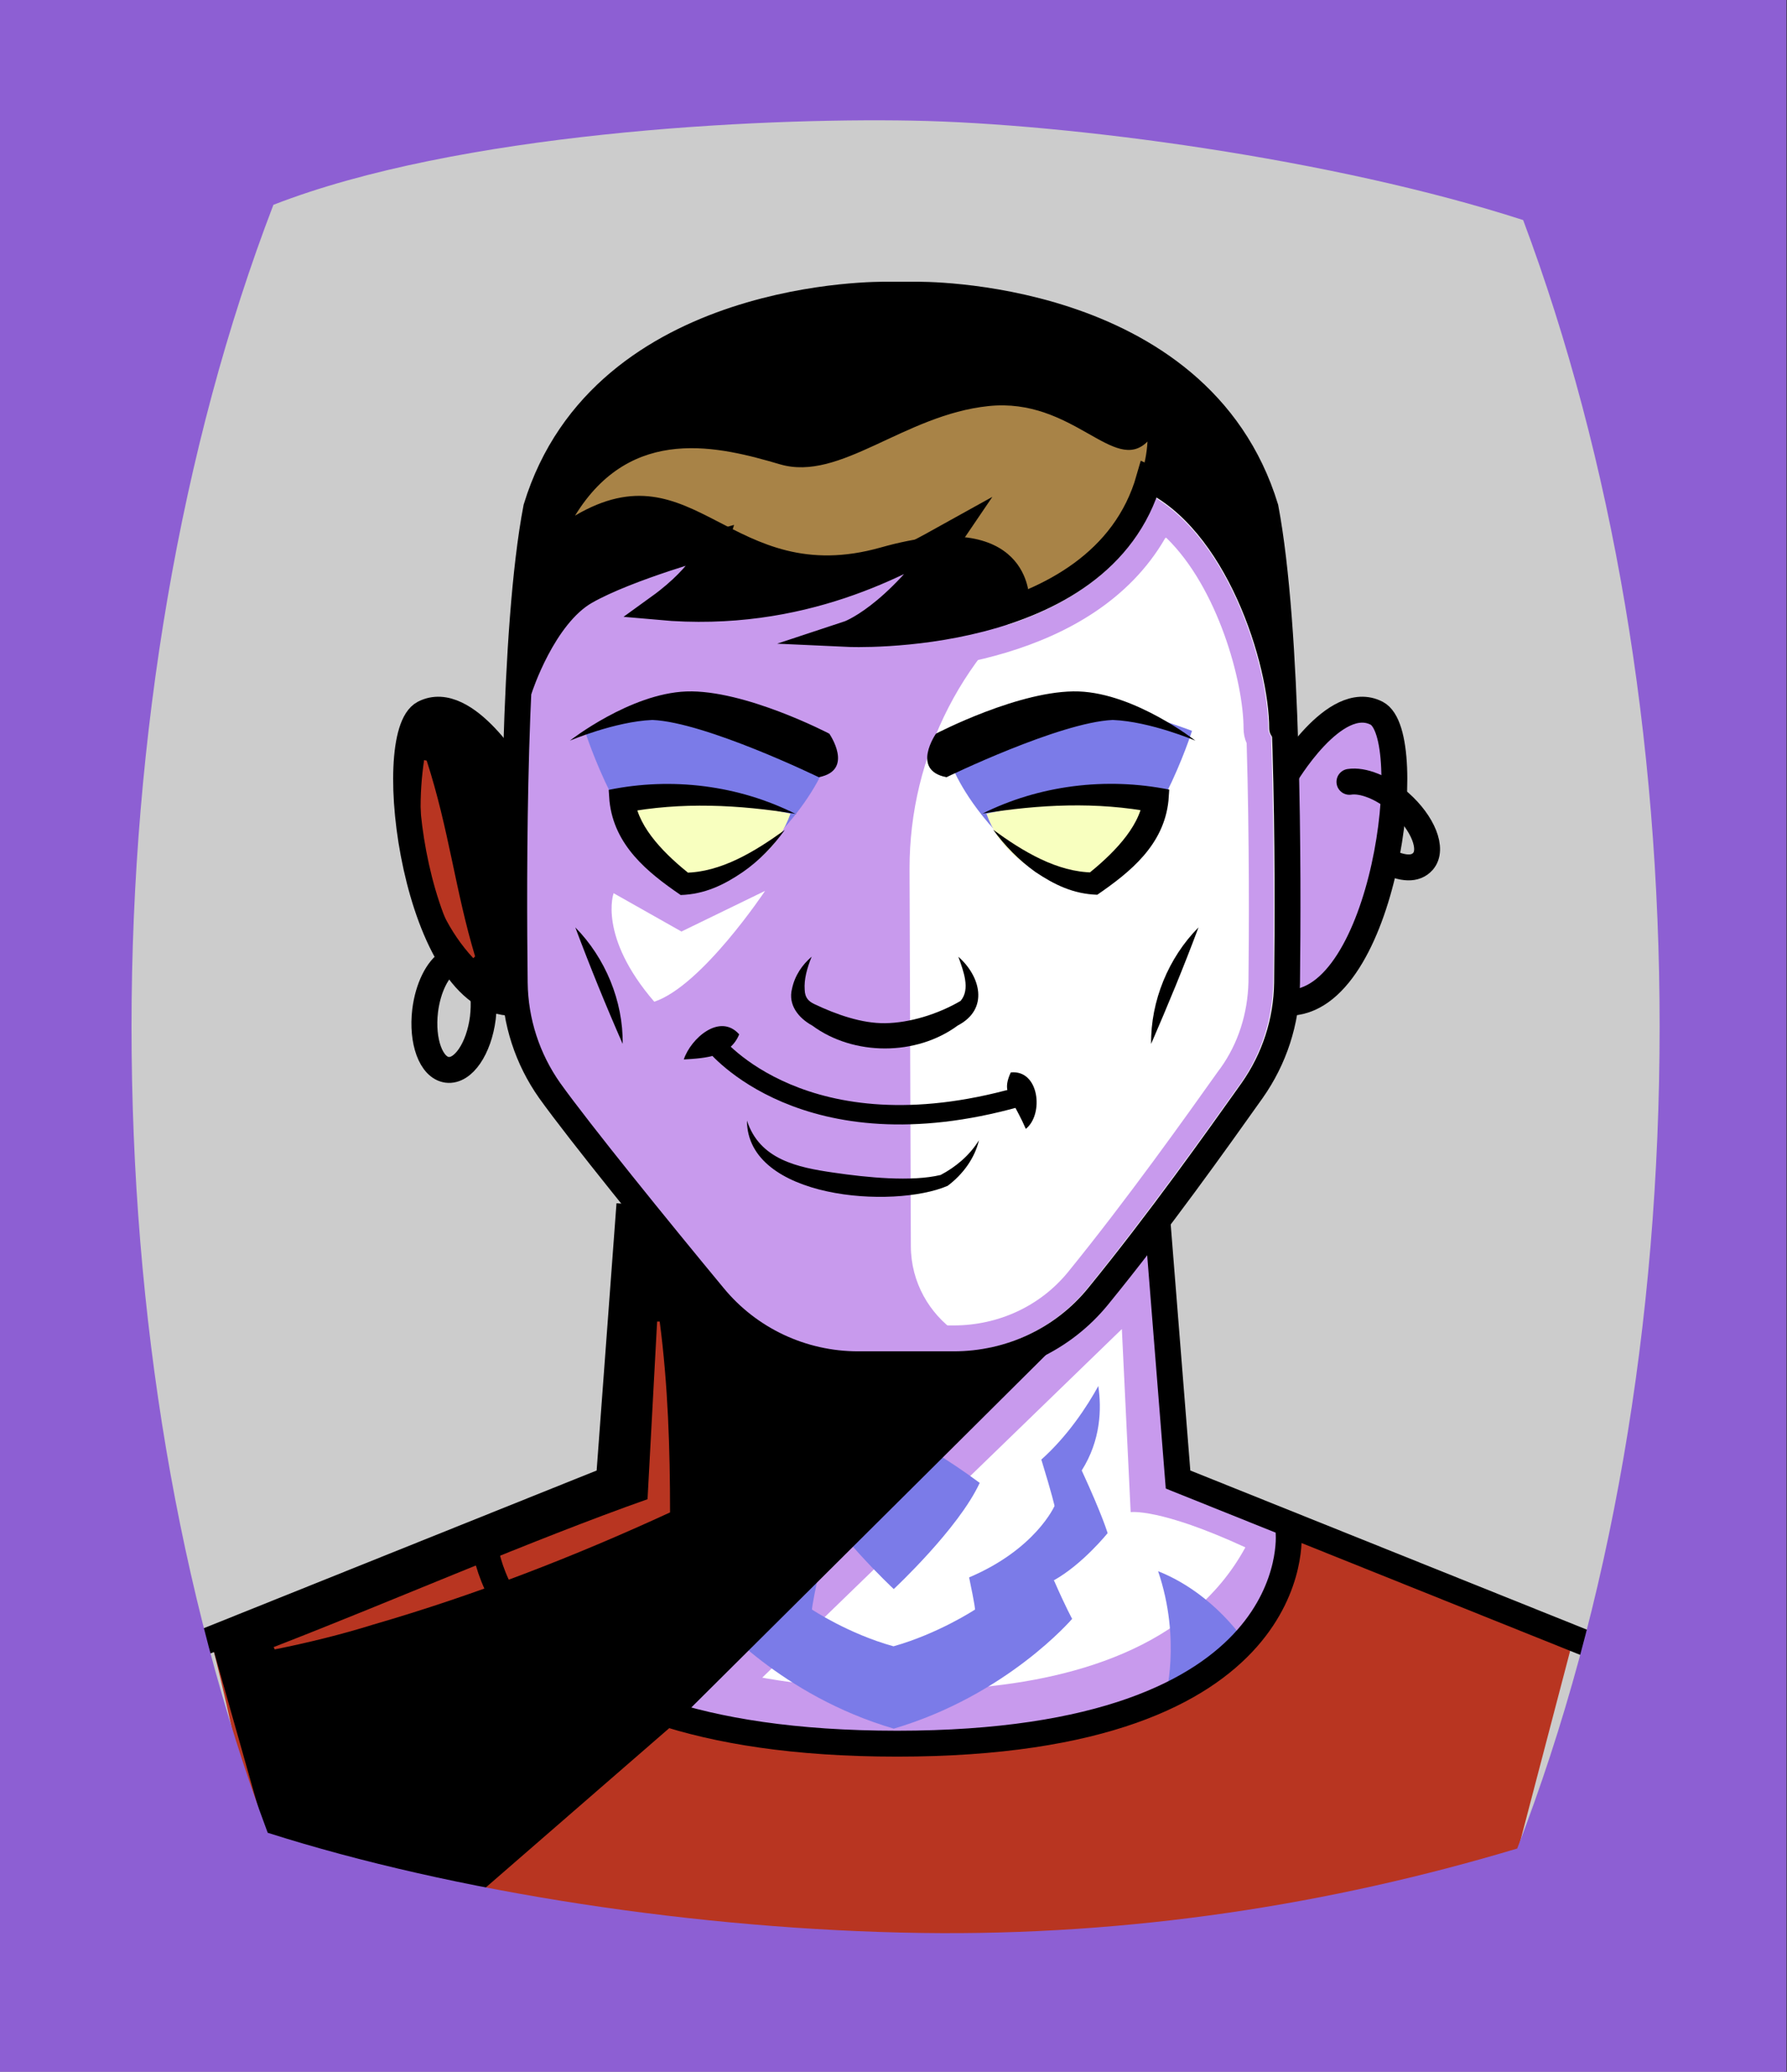 <svg id="Capa_2" xmlns="http://www.w3.org/2000/svg" xmlns:xlink="http://www.w3.org/1999/xlink" viewBox="0 0 69.02 80">
<rect x="0" y="0" width="69.02" height="80" fill="#333333" stroke="none"/>
<defs >
<style >
.cls-1{fill:#c89aed;}.cls-2{fill:#fff;}.cls-3{fill:#f8ffbf;}.cls-4{fill:#7b7be8;}.cls-5{fill:#a88347;}.cls-6{fill:#782ab5;}.cls-7,.cls-8,.cls-9{stroke:#000;stroke-miterlimit:10;}.cls-7,.cls-8,.cls-9,.cls-10,.cls-11,.cls-12{fill:none;}.cls-8,.cls-10{stroke-linecap:round;}.cls-9{stroke-width:.75px;}.cls-10{stroke:#deb778;stroke-dasharray:0 0 0 4.06;stroke-linejoin:round;}.cls-13{fill:url(#USGS_19_Inundación_de_tierra);}.cls-14{fill:#deb778;}.cls-12{stroke:#1d1d1b;stroke-dasharray:0 0 2 2;stroke-width:.3px;}.cls-15{fill:#fcf0c5;}.cls-16{fill:#b83521;}
</style>
<pattern id="USGS_19_Inundación_de_tierra" x="0" y="0" width="72" height="72" patternTransform="translate(-164.48 -16207) rotate(-90)" patternUnits="userSpaceOnUse" viewBox="0 0 72 72">
<g >
<rect class="cls-11" width="72" height="72">
</rect>
<g >
<line class="cls-12" x1="71" y1="71" x2="144.44" y2="71">
</line>
<line class="cls-12" x1="71" y1="67" x2="144.44" y2="67">
</line>
<line class="cls-12" x1="71" y1="63" x2="144.44" y2="63">
</line>
<line class="cls-12" x1="71" y1="59" x2="144.44" y2="59">
</line>
<line class="cls-12" x1="71" y1="55" x2="144.44" y2="55">
</line>
<line class="cls-12" x1="71" y1="51" x2="144.44" y2="51">
</line>
<line class="cls-12" x1="71" y1="47" x2="144.44" y2="47">
</line>
<line class="cls-12" x1="71" y1="43" x2="144.44" y2="43">
</line>
<line class="cls-12" x1="71" y1="39" x2="144.44" y2="39">
</line>
<line class="cls-12" x1="71" y1="35" x2="144.44" y2="35">
</line>
<line class="cls-12" x1="71" y1="31" x2="144.44" y2="31">
</line>
<line class="cls-12" x1="71" y1="27" x2="144.44" y2="27">
</line>
<line class="cls-12" x1="71" y1="23" x2="144.44" y2="23">
</line>
<line class="cls-12" x1="71" y1="19" x2="144.44" y2="19">
</line>
<line class="cls-12" x1="71" y1="15" x2="144.44" y2="15">
</line>
<line class="cls-12" x1="71" y1="11" x2="144.44" y2="11">
</line>
<line class="cls-12" x1="71" y1="7" x2="144.44" y2="7">
</line>
<line class="cls-12" x1="71" y1="3" x2="144.44" y2="3">
</line>
</g>
<g >
<line class="cls-12" x1="-1" y1="71" x2="72.44" y2="71">
</line>
<line class="cls-12" x1="-1" y1="67" x2="72.44" y2="67">
</line>
<line class="cls-12" x1="-1" y1="63" x2="72.44" y2="63">
</line>
<line class="cls-12" x1="-1" y1="59" x2="72.44" y2="59">
</line>
<line class="cls-12" x1="-1" y1="55" x2="72.44" y2="55">
</line>
<line class="cls-12" x1="-1" y1="51" x2="72.44" y2="51">
</line>
<line class="cls-12" x1="-1" y1="47" x2="72.44" y2="47">
</line>
<line class="cls-12" x1="-1" y1="43" x2="72.44" y2="43">
</line>
<line class="cls-12" x1="-1" y1="39" x2="72.44" y2="39">
</line>
<line class="cls-12" x1="-1" y1="35" x2="72.44" y2="35">
</line>
<line class="cls-12" x1="-1" y1="31" x2="72.44" y2="31">
</line>
<line class="cls-12" x1="-1" y1="27" x2="72.44" y2="27">
</line>
<line class="cls-12" x1="-1" y1="23" x2="72.44" y2="23">
</line>
<line class="cls-12" x1="-1" y1="19" x2="72.44" y2="19">
</line>
<line class="cls-12" x1="-1" y1="15" x2="72.44" y2="15">
</line>
<line class="cls-12" x1="-1" y1="11" x2="72.44" y2="11">
</line>
<line class="cls-12" x1="-1" y1="7" x2="72.44" y2="7">
</line>
<line class="cls-12" x1="-1" y1="3" x2="72.44" y2="3">
</line>
<line class="cls-12" x1="1.04" y1="69" x2="74.48" y2="69">
</line>
<line class="cls-12" x1="1.04" y1="65" x2="74.48" y2="65">
</line>
<line class="cls-12" x1="1.04" y1="61" x2="74.48" y2="61">
</line>
<line class="cls-12" x1="1.04" y1="57" x2="74.48" y2="57">
</line>
<line class="cls-12" x1="1.04" y1="53" x2="74.48" y2="53">
</line>
<line class="cls-12" x1="1.04" y1="49" x2="74.48" y2="49">
</line>
<line class="cls-12" x1="1.04" y1="45" x2="74.48" y2="45">
</line>
<line class="cls-12" x1="1.04" y1="41" x2="74.48" y2="41">
</line>
<line class="cls-12" x1="1.04" y1="37" x2="74.48" y2="37">
</line>
<line class="cls-12" x1="1.04" y1="33" x2="74.48" y2="33">
</line>
<line class="cls-12" x1="1.04" y1="29" x2="74.48" y2="29">
</line>
<line class="cls-12" x1="1.04" y1="25" x2="74.48" y2="25">
</line>
<line class="cls-12" x1="1.04" y1="21" x2="74.48" y2="21">
</line>
<line class="cls-12" x1="1.04" y1="17" x2="74.48" y2="17">
</line>
<line class="cls-12" x1="1.04" y1="13" x2="74.48" y2="13">
</line>
<line class="cls-12" x1="1.04" y1="9" x2="74.48" y2="9">
</line>
<line class="cls-12" x1="1.04" y1="5" x2="74.48" y2="5">
</line>
<line class="cls-12" x1="1.04" y1="1" x2="74.48" y2="1">
</line>
</g>
<g >
<line class="cls-12" x1="-73" y1="71" x2=".44" y2="71">
</line>
<line class="cls-12" x1="-73" y1="67" x2=".44" y2="67">
</line>
<line class="cls-12" x1="-73" y1="63" x2=".44" y2="63">
</line>
<line class="cls-12" x1="-73" y1="59" x2=".44" y2="59">
</line>
<line class="cls-12" x1="-73" y1="55" x2=".44" y2="55">
</line>
<line class="cls-12" x1="-73" y1="51" x2=".44" y2="51">
</line>
<line class="cls-12" x1="-73" y1="47" x2=".44" y2="47">
</line>
<line class="cls-12" x1="-73" y1="43" x2=".44" y2="43">
</line>
<line class="cls-12" x1="-73" y1="39" x2=".44" y2="39">
</line>
<line class="cls-12" x1="-73" y1="35" x2=".44" y2="35">
</line>
<line class="cls-12" x1="-73" y1="31" x2=".44" y2="31">
</line>
<line class="cls-12" x1="-73" y1="27" x2=".44" y2="27">
</line>
<line class="cls-12" x1="-73" y1="23" x2=".44" y2="23">
</line>
<line class="cls-12" x1="-73" y1="19" x2=".44" y2="19">
</line>
<line class="cls-12" x1="-73" y1="15" x2=".44" y2="15">
</line>
<line class="cls-12" x1="-73" y1="11" x2=".44" y2="11">
</line>
<line class="cls-12" x1="-73" y1="7" x2=".44" y2="7">
</line>
<line class="cls-12" x1="-73" y1="3" x2=".44" y2="3">
</line>
<line class="cls-12" x1="-70.96" y1="69" x2="2.48" y2="69">
</line>
<line class="cls-12" x1="-70.96" y1="65" x2="2.48" y2="65">
</line>
<line class="cls-12" x1="-70.96" y1="61" x2="2.48" y2="61">
</line>
<line class="cls-12" x1="-70.96" y1="57" x2="2.48" y2="57">
</line>
<line class="cls-12" x1="-70.96" y1="53" x2="2.48" y2="53">
</line>
<line class="cls-12" x1="-70.96" y1="49" x2="2.48" y2="49">
</line>
<line class="cls-12" x1="-70.96" y1="45" x2="2.48" y2="45">
</line>
<line class="cls-12" x1="-70.96" y1="41" x2="2.48" y2="41">
</line>
<line class="cls-12" x1="-70.96" y1="37" x2="2.48" y2="37">
</line>
<line class="cls-12" x1="-70.96" y1="33" x2="2.48" y2="33">
</line>
<line class="cls-12" x1="-70.96" y1="29" x2="2.48" y2="29">
</line>
<line class="cls-12" x1="-70.96" y1="25" x2="2.48" y2="25">
</line>
<line class="cls-12" x1="-70.96" y1="21" x2="2.48" y2="21">
</line>
<line class="cls-12" x1="-70.96" y1="17" x2="2.48" y2="17">
</line>
<line class="cls-12" x1="-70.96" y1="13" x2="2.48" y2="13">
</line>
<line class="cls-12" x1="-70.96" y1="9" x2="2.48" y2="9">
</line>
<line class="cls-12" x1="-70.96" y1="5" x2="2.48" y2="5">
</line>
<line class="cls-12" x1="-70.96" y1="1" x2="2.48" y2="1">
</line>
</g>
</g>
</pattern>
</defs>
  <path
     style="opacity:1;vector-effect:none;fill:#cccccc;fill-opacity:1;fill-rule:nonzero;stroke:none;stroke-width:4.495;stroke-linecap:butt;stroke-linejoin:miter;stroke-miterlimit:4;stroke-dasharray:none;stroke-dashoffset:0;stroke-opacity:1"
     d="M -0.08,0.361 V 80.361 H 68.92 V 0.361 Z"
     id="rect4304"/>

<g id="Characters">
<g >
<path class="cls-16" d="M60.68,63.61l-2.09,7.97s-27.38,8.19-48.78-.83c-1.26-6.09-1.68-7.45-1.68-7.45l10.23-4.25,5.19-2.15,.84-10.49s-4.41-4.51-4.41-7.87c-2.41-.31-3.98-4.51-4.19-7.44-.21-2.94,.1-6.51,4.19-1.26,.74-9.55,.53-17.1,11.33-18.25,10.7-1.16,16.89,3.25,17.94,9.54,.84,6.4,.42,8.5,.42,8.5,0,0,2.52-3.15,3.57-2.41,1.04,.73,.84,11.11-3.78,11.43-.31,2.73-3.46,7.45-4.93,8.91,.73,7.35,1.05,9.55,1.05,9.55l4.55,1.96,10.55,4.54Z">
</path>
<path class="cls-1" d="M49.46,38.65c-.31,2.73-3.46,7.45-4.93,8.91,.73,7.35,1.05,9.55,1.05,9.55l4.55,1.96c-.53,1.63-1.27,3.48-2.18,4.81-2.07,3-10.04,3.82-13.56,3.51-3.51-.31-10.13-.93-13.03-3.41-1.76-1.51-2.61-3.55-3-4.93l5.19-2.15,.84-10.49s-4.41-4.51-4.41-7.87c-2.41-.31-3.98-4.51-4.19-7.44-.21-2.94,.1-6.51,4.19-1.26,.12-1.49,.21-2.94,.32-4.32,0,0,0,0,0,0,.62-7.43,1.9-12.95,11.01-13.92,10.7-1.16,16.89,3.25,17.94,9.54,.16,1.24,.28,2.32,.36,3.25,.33,3.88,.06,5.25,.06,5.25,0,0,2.52-3.15,3.57-2.41,1.04,.73,.84,11.11-3.78,11.43Z">
</path>
<path class="cls-2" d="M43.33,51.32l-13.89,13.46s14.4,2.81,18.66-5.03c-3.32-1.53-4.43-1.36-4.43-1.36l-.34-7.07Z">
</path>
<path class="cls-2" d="M40.86,22.45c1.18-.83,2.43-2.01,3.62-3.67,5.22,3.51,5.22,12.97,5.22,12.97,0,0,.27,7.47-.63,9.28s-6.03,9.82-8.38,10.81c-.02,0-.05,.02-.07,.03-2.59,1.07-5.43-.95-5.44-3.75l-.05-14.56c-.01-4.41,2.12-8.55,5.72-11.09Z">
</path>
<path d="M49.61,24.38c-1.08-1.43-3.13-4.03-5.15-5.87-1.5,3.59-4.92,5.51-11.09,5.84,1.92-1,2.75-3,2.75-3-4.26,2-10.1,1.84-10.1,1.84l1.26-2.17s-1.84,.58-3.76,1.25c-1.33,.47-2.59,2.21-3.22,3.24,.62-7.43,1.9-12.95,11.01-13.92,10.7-1.16,16.89,3.25,17.94,9.54,.16,1.24,.28,2.32,.36,3.25Z">
</path>
<path class="cls-5" d="M39.75,23.12s.07-3.62-5.73-1.98-7.17-3.96-11.81-1.23c2.18-3.55,5.6-2.66,7.92-1.98s4.78-1.91,8.05-2.25,4.85,2.66,6.14,1.37c-.2,3.69-4.57,6.07-4.57,6.07Z">
</path>
<path class="cls-4" d="M31.92,29.43s-.36,1.14-1.71,2.63-3.63,1.92-3.63,1.92c0,0-2.35-2.06-2.99-3.34s-1-2.42-1-2.42c0,0,2.42-.92,3.77-1s5.55,2.21,5.55,2.21Z">
</path>
<path class="cls-3" d="M30.53,31.42s-4.71-1.09-6.55-.34c1.63,2.72,2.86,3.13,2.86,3.13,0,0,2.8-.27,3.69-2.79Z">
</path>
<path class="cls-4" d="M36.71,29.43s.36,1.14,1.71,2.63,3.63,1.92,3.63,1.92c0,0,2.35-2.06,2.99-3.34s1-2.42,1-2.42c0,0-2.42-.92-3.77-1s-5.55,2.21-5.55,2.21Z">
</path>
<path class="cls-3" d="M38.1,31.42s4.71-1.09,6.55-.34c-1.63,2.72-2.86,3.13-2.86,3.13,0,0-2.8-.27-3.69-2.79Z">
</path>
<path class="cls-4" d="M40.71,61.03c.46,1.05,.7,1.48,.7,1.48,0,0-2.52,2.95-6.89,4.24-4.37-1.28-6.89-4.24-6.89-4.24,0,0,.24-.43,.7-1.48-1.12-.63-2.09-1.83-2.09-1.83,0,0,.19-.66,1-2.42-.73-1.16-.77-2.38-.64-3.26,.42,.77,1.18,1.93,2.2,2.84-.43,1.4-.51,1.79-.51,1.79,0,0,.73,1.67,3.3,2.76-.23,1.09-.23,1.24-.23,1.24,0,0,1.41,.94,3.15,1.42,1.74-.49,3.15-1.42,3.15-1.42,0,0,0-.15-.23-1.24,2.57-1.09,3.3-2.76,3.3-2.76,0,0-.08-.39-.51-1.79,1.02-.91,1.78-2.07,2.2-2.84,.13,.87,.1,2.09-.64,3.26,.81,1.76,1,2.42,1,2.42,0,0-.97,1.21-2.09,1.83Z">
</path>
<path class="cls-4" d="M48.09,63.4s-1.18-1.86-3.36-2.73c.91,2.68,.27,4.91,.27,4.91l3.09-2.18Z">
</path>
<path class="cls-4" d="M34.9,55.42c-.15-.08-.27-.14-.38-.18-.11,.04-.23,.11-.38,.18-.65,.32-1.67,.91-2.94,1.84,.82,1.77,3.3,4.08,3.32,4.1,.02-.02,2.5-2.33,3.32-4.1-1.27-.94-2.3-1.52-2.94-1.84Z">
</path>
<path d="M41.05,51.67l-14.81,14.72-7.98,6.93-7.89-2.12-2.24-7.9,15.42-6.4,.96-10.8s3.27,5.19,5.19,5.87,7.79,.87,11.35-.29Z">
</path>
<path class="cls-16" d="M25.48,51.03c.32,2.44,.4,4.91,.4,7.37-3.71,1.71-7.53,3.19-11.46,4.33-1.25,.39-2.52,.7-3.81,.96,0,0-.04-.09-.04-.09,4.72-1.83,9.94-4.12,14.44-5.71,0,0,.37-6.86,.37-6.86h.1Z">
</path>
<path d="M20.2,30.17s-2.55-3.43-3.83-2.62-.41,10.97,3.7,11.31c-.2-4.11,.13-8.68,.13-8.68Z">
</path>
<path class="cls-16" d="M16.48,29.37c.86,2.65,1.1,5,1.87,7.56,0,0-.07,.07-.07,.07-.93-1-1.53-2.27-1.82-3.6-.26-1.34-.28-2.71-.08-4.05l.1,.02h0Z">
</path>
<path class="cls-1" d="M45.05,20.77c1.99,1.93,2.98,5.57,2.98,7.36,0,.19,.04,.39,.12,.57,.11,3.76,.09,7.38,.07,9.22-.03,1.22-.4,2.37-1.07,3.31l-.09,.12c-1.23,1.73-3.51,4.94-5.81,7.77-1.07,1.31-2.68,2.06-4.42,2.06h-3.7c-1.72,0-3.33-.76-4.42-2.08-4.03-4.89-5.63-6.98-6.27-7.86-.68-.96-1.05-2.11-1.07-3.32-.04-2.84-.05-7.02,.12-10.9,.23-.67,.68-1.66,1.23-2.32l1.26,.11,1.33,.12c.37,.03,.74,.06,1.1,.07l-1.8,.6,5.35,.26,2.69,.13c.05,0,.24,.01,.54,.01,2.17,0,9.04-.4,11.82-5.23m-.37-1.55c-2.04,5.4-9.44,5.78-11.46,5.78-.27,0-.45,0-.49,0l-2.69-.13,2.56-.85s.97-.36,2.33-1.84c-1.9,.91-4.53,1.84-7.87,1.84-.53,0-1.07-.02-1.64-.07l-1.33-.12,1.08-.79c.6-.43,1.02-.84,1.32-1.19-1.1,.35-2.67,.89-3.62,1.43-1.46,.84-2.31,3.44-2.32,3.47,0,.02-.02,.03-.03,.04-.18,3.96-.17,8.26-.13,11.16,.02,1.41,.45,2.75,1.25,3.88,.89,1.24,3.01,3.91,6.31,7.92,1.28,1.55,3.17,2.44,5.19,2.44h3.7c2.04,0,3.92-.88,5.19-2.43,2.29-2.82,4.52-5.95,5.85-7.82l.08-.11c.8-1.13,1.23-2.47,1.26-3.88,.03-2.5,.03-6.04-.08-9.51-.06-.08-.11-.18-.11-.3,0-2.36-1.46-7.14-4.35-8.91h0Z">
</path>
<path class="cls-2" d="M23.7,34.49l2.62,1.48,3.23-1.57s-2.44,3.67-4.28,4.28c-2.18-2.53-1.57-4.19-1.57-4.19Z">
</path>
<path d="M20.96,63.4s1.18-1.86,3.36-2.73c-.91,2.68-.27,4.91-.27,4.91l-3.09-2.18Z">
</path>
<path class="cls-7" d="M36.84,52.68c2.16,0,4.21-.95,5.57-2.62,2.35-2.88,4.6-6.05,5.95-7.95,.86-1.22,1.33-2.66,1.35-4.16,.05-4.3,.06-13.63-.83-18.34-2.58-8.43-13.49-8.23-13.49-8.23h-1.19s-10.91-.2-13.49,8.23c-.9,4.71-.88,14.04-.83,18.34,.02,1.5,.49,2.94,1.35,4.16,1.16,1.62,4.21,5.38,6.33,7.94,1.37,1.67,3.42,2.63,5.58,2.63h3.71Z">
</path>
<polyline class="cls-7" points="24.31 46.5 23.52 57.13 6.7 63.88">
</polyline>
<polyline class="cls-7" points="44.71 47.22 45.5 57.13 63.37 64.3">
</polyline>
<path d="M37.01,36.94c.85,.74,1.21,2.02-.02,2.66-1.6,1.18-4.02,1.18-5.62,0-.53-.29-.94-.8-.78-1.42,.11-.52,.4-.93,.76-1.24-.18,.44-.3,.88-.27,1.28,.01,.3,.14,.44,.37,.55,.86,.41,1.84,.75,2.73,.74,.95-.01,2.05-.35,2.92-.86,.39-.45,.11-1.16-.09-1.72h0Z">
</path>
<path d="M31.62,30.01s-4.36-2.12-6.42-2.21c-1.45,.06-3.19,.8-3.19,.8,0,0,2.32-1.82,4.5-1.9,2.25-.08,5.52,1.63,5.52,1.63,0,0,.98,1.41-.4,1.68Z">
</path>
<path d="M36.56,30.01s4.36-2.12,6.42-2.21c1.45,.06,3.19,.8,3.19,.8,0,0-2.32-1.82-4.5-1.9-2.25-.08-5.52,1.63-5.52,1.63,0,0-.98,1.41,.4,1.68Z">
</path>
<path d="M30.75,31.43c-2.22-.36-4.44-.47-6.63-.05,0,0,.4-.51,.4-.51,.14,1.14,1.24,2.18,2.14,2.9,0,0-.22-.07-.22-.07,1.41-.01,2.73-.83,3.87-1.65-.45,.62-.99,1.19-1.63,1.63-.72,.49-1.46,.85-2.39,.88-1.29-.88-2.57-1.92-2.75-3.63,0,0-.03-.43-.03-.43,2.44-.5,5.02-.18,7.24,.94h0Z">
</path>
<path d="M37.92,31.43c2.21-1.11,4.8-1.43,7.24-.94,0,0-.03,.43-.03,.43-.18,1.71-1.47,2.75-2.75,3.63-.93-.03-1.66-.39-2.39-.88-.63-.45-1.18-1.01-1.63-1.63,1.14,.83,2.46,1.64,3.87,1.65,0,0-.22,.07-.22,.07,.89-.72,1.99-1.76,2.14-2.9,0,0,.4,.51,.4,.51-2.19-.42-4.41-.31-6.63,.05h0Z">
</path>
<path d="M26.41,40.91c.27-.81,1.39-1.81,2.14-.97-.35,.86-1.28,.92-2.14,.97h0Z">
</path>
<path class="cls-9" d="M27.61,40.32s3.46,4.36,11.69,2.05">
</path>
<path d="M39.04,41.41c1.11-.11,1.28,1.63,.58,2.18-.19-.44-.35-.7-.5-1.01-.13-.32-.39-.51-.08-1.17h0Z">
</path>
<path d="M28.85,43.27c.49,1.51,1.96,1.81,3.35,2.01,1.29,.19,3.01,.36,4.13,.09,.57-.3,1.11-.74,1.48-1.34-.16,.69-.62,1.32-1.21,1.76-2.09,.9-7.74,.51-7.75-2.52h0Z">
</path>
<path d="M22.22,35.81c1.16,1.18,1.85,2.84,1.83,4.5-.65-1.48-1.26-2.98-1.83-4.5h0Z">
</path>
<path d="M46.29,35.81c-.57,1.53-1.19,3.02-1.83,4.5-.02-1.66,.67-3.33,1.83-4.5h0Z">
</path>
<path class="cls-7" d="M19.93,30.02s-1.93-3.32-3.56-2.48-.3,11.24,3.44,11.18">
</path>
<path class="cls-8" d="M18.67,38.52c.02,.24,.01,.51-.02,.78-.15,1.19-.76,2.09-1.38,2.01s-.99-1.1-.85-2.28c.11-.89,.48-1.62,.92-1.89">
</path>
<path class="cls-7" d="M49.61,30.02s1.93-3.32,3.56-2.48,.3,11.24-3.44,11.18">
</path>
<path class="cls-8" d="M53.53,33.24c.65,.32,1.14,.35,1.43,.02,.41-.47,0-1.48-.89-2.27-.67-.59-1.44-.88-1.95-.8">
</path>
<path class="cls-8" d="M20.07,26.58s.9-2.8,2.55-3.74,4.99-1.85,4.99-1.85c0,0-.35,1.15-2.15,2.45,5.54,.5,9.39-1.75,11.28-2.8-2.2,3.25-3.99,3.84-3.99,3.84,0,0,9.79,.45,11.63-5.99,3.44,1.6,5.14,7.04,5.14,9.64">
</path>
<path class="cls-8" d="M18.69,59.35s.08,7.98,15.96,7.98,15.12-8.13,15.12-8.13">
</path>
</g>
</g>

  <path
     style="opacity:1;vector-effect:none;fill:#8d5fd3;fill-opacity:1;fill-rule:nonzero;stroke:none;stroke-width:2.358;stroke-linecap:butt;stroke-linejoin:miter;stroke-miterlimit:4;stroke-dasharray:none;stroke-dashoffset:0;stroke-opacity:0.442"
     d="M 0,1.2e-7 V 80 H 69 V 1.2e-7 Z M 35.24,4.658 c 6.068,0.112 16.27,1.47 23.59,3.84 3.46,9.24 5.27,19.951 5.27,31.141 0,11.47 -1.89,22.39 -5.5,31.74 -7.2,2.16 -14.94,3.377 -23.02,3.26 -8.58,-0.124 -18.036,-1.573 -25.24,-3.869 -3.45,-9.22 -5.26,-19.931 -5.26,-31.131 0,-11.2 1.89,-22.38 5.48,-31.73 C 17.683,5.134 29.173,4.546 35.24,4.658 Z"
     id="rect4304" />


</svg>
